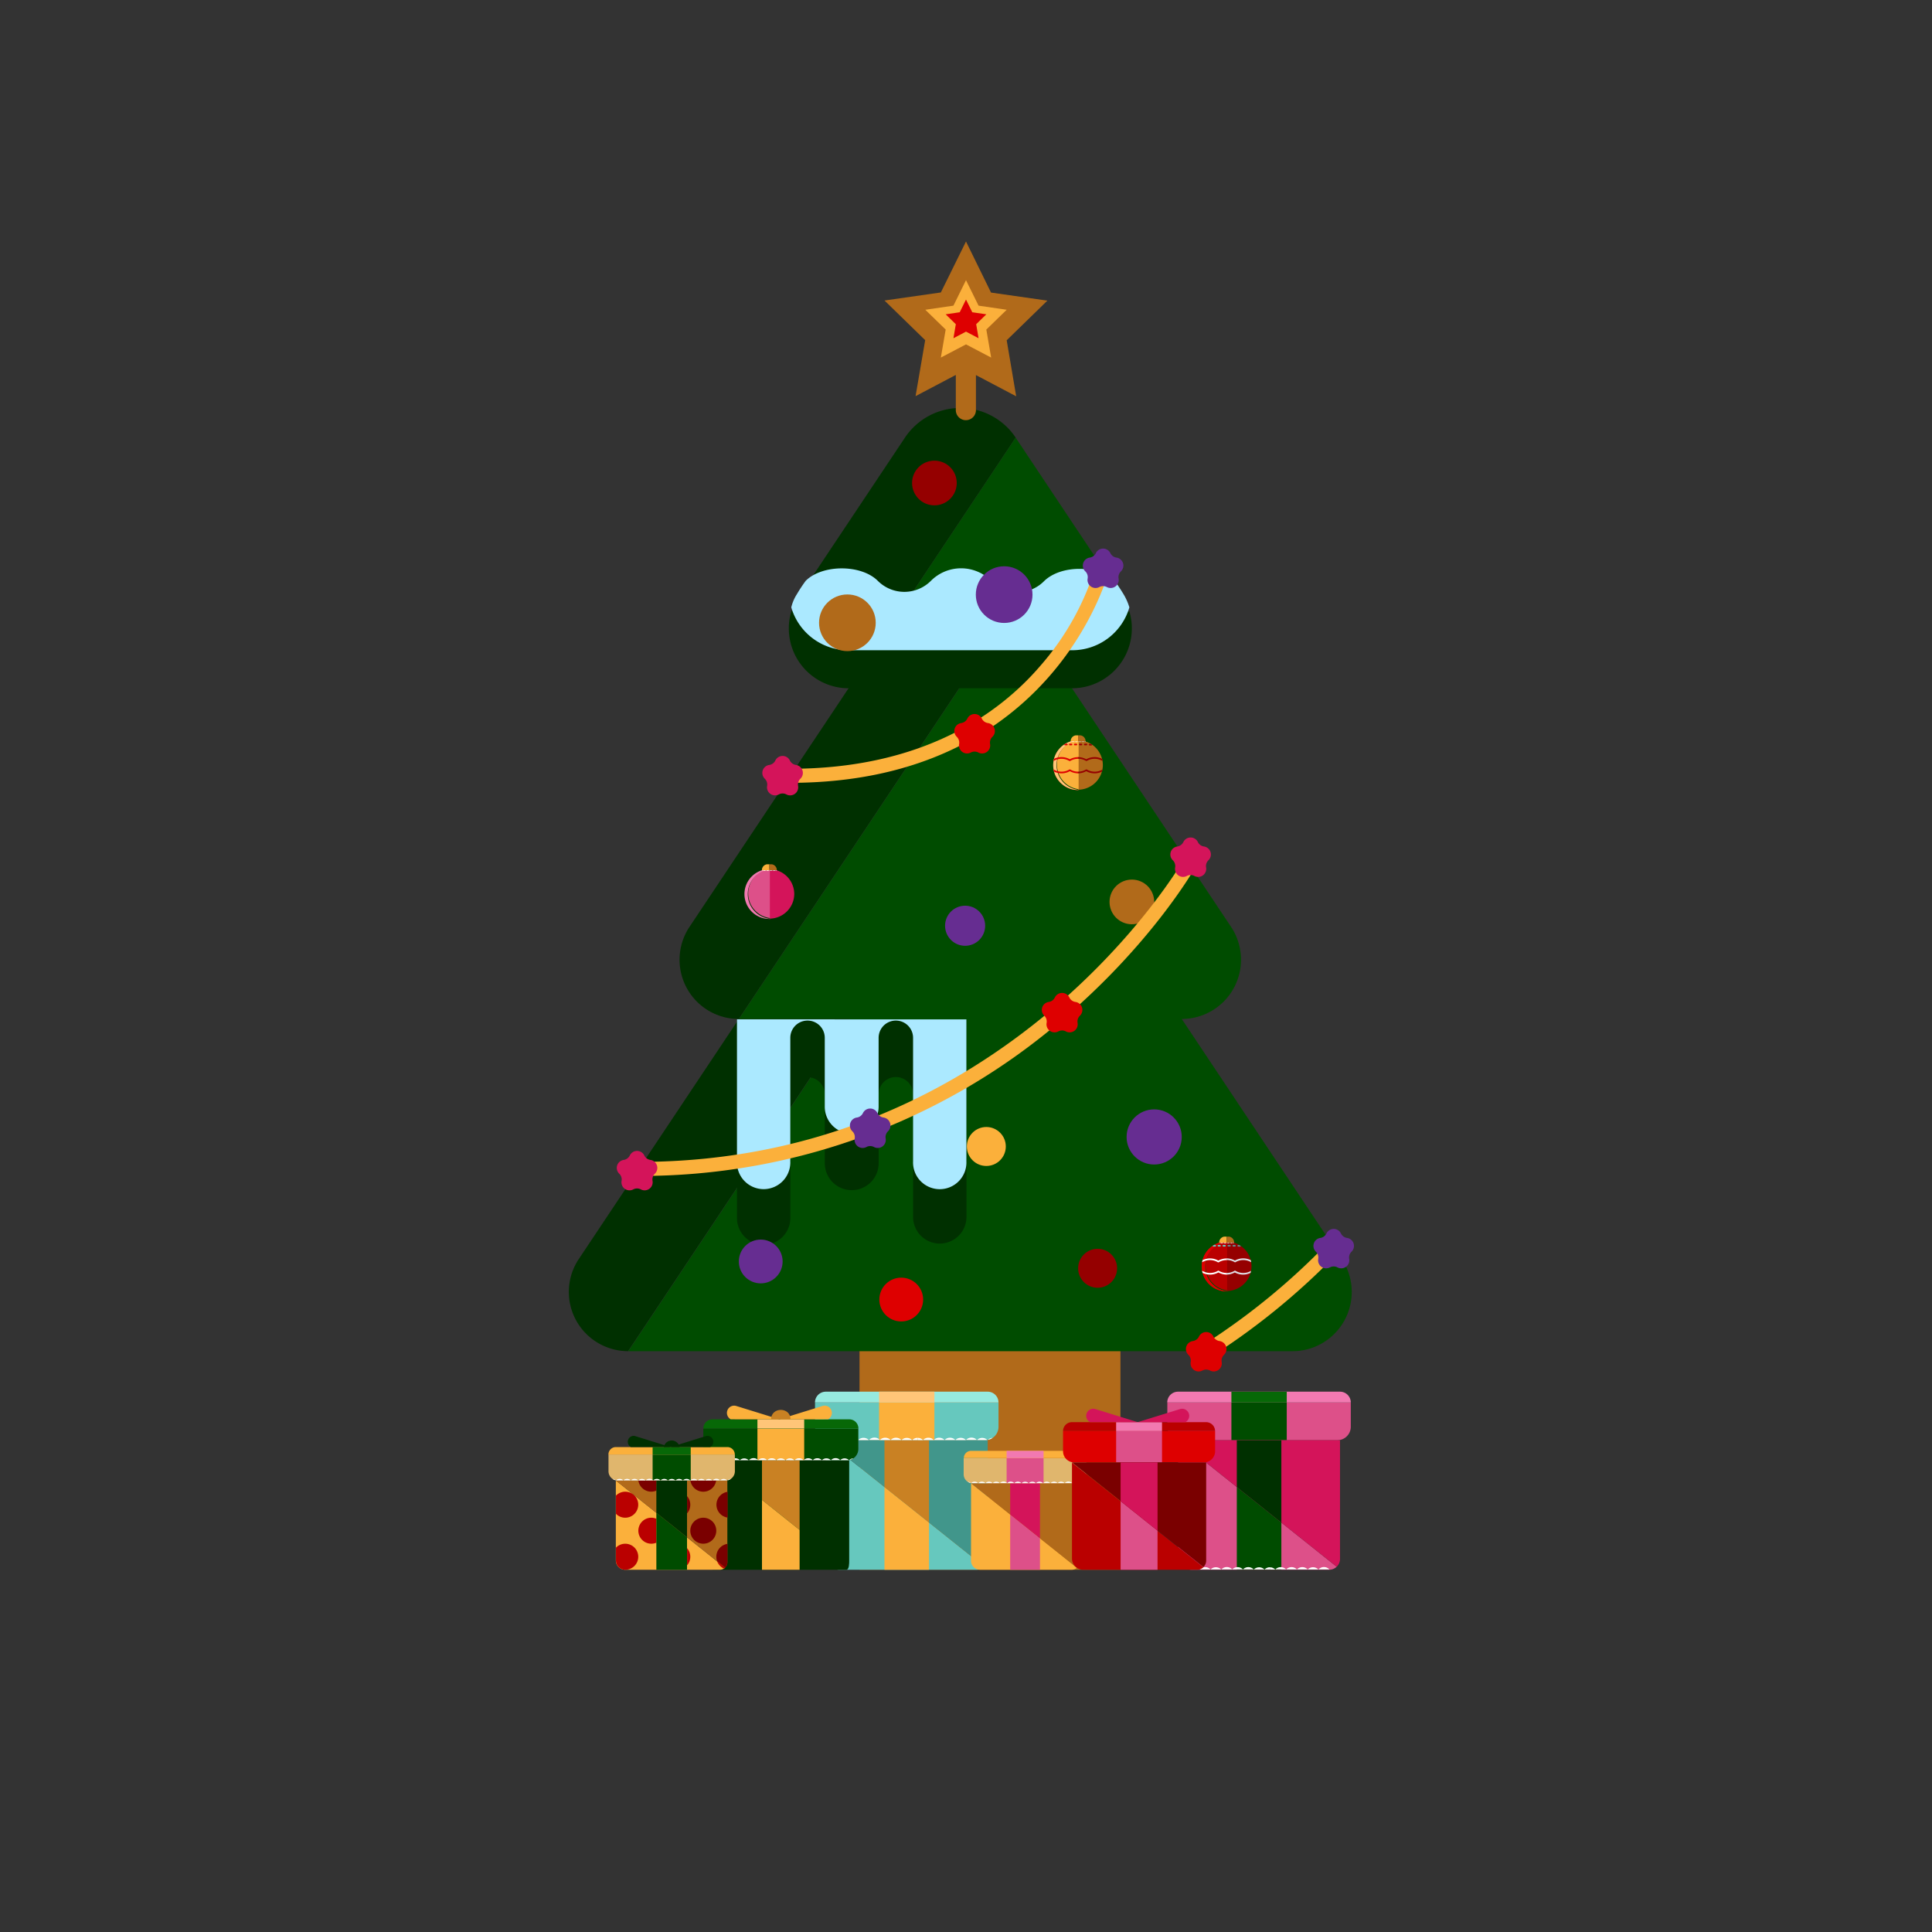 <?xml version="1.0" ?><svg id="icons" viewBox="0 0 480 480" xmlns="http://www.w3.org/2000/svg"><rect x="0" y="0" width="480" height="480" fill="#333333" stroke="none"/><defs><style>.cls-1{fill:#b16a1a;}.cls-2{fill:#003000;}.cls-3{fill:#004c00;}.cls-4{fill:#abe9ff;}.cls-5{fill:#662d91;}.cls-6{fill:#fbb03b;}.cls-7{fill:#950000;}.cls-8{fill:#de0000;}.cls-9{fill:#d4145a;}.cls-10{fill:#ba0000;}.cls-11{fill:#e0dfe6;}.cls-12{fill:#fff;}.cls-13{fill:#66c8be;}.cls-14{fill:#64898d;}.cls-15{fill:#dd5089;}.cls-16{fill:#f279b1;}.cls-17{fill:#ffc578;}.cls-18{fill:#96eae0;}.cls-19{fill:#41968b;}.cls-20{fill:#c98123;}.cls-21{fill:#e0b66d;}.cls-22{fill:#076807;}.cls-23{fill:#7a0000;}</style></defs><title/><rect class="cls-1" height="151.7" width="64.83" x="213.54" y="238.3"/><path class="cls-2" d="M211.07,170.63l-39.76,59.64a14.72,14.72,0,0,0,12.25,22.89h0l55-82.53Z"/><path class="cls-2" d="M183.56,253.16,143.8,312.8a14.72,14.72,0,0,0,12.25,22.89h0l55-82.53Z"/><path class="cls-2" d="M224.83,108.73l-26,39a14.72,14.72,0,0,0,12.25,22.89h0l41.26-61.9h0A16.53,16.53,0,0,0,224.83,108.73Z"/><path class="cls-3" d="M305.85,230.27l-39.76-59.64h0a14.72,14.72,0,0,0,12.25-22.89l-26-39-41.26,61.9h27.51l-55,82.53h27.51l-55,82.53H321.11a14.72,14.72,0,0,0,12.25-22.89L293.6,253.16h0A14.72,14.72,0,0,0,305.85,230.27Z"/><path class="cls-2" d="M196.64,151.75A14.87,14.87,0,0,0,210.84,171h55.5a14.87,14.87,0,0,0,14.25-19.1"/><path class="cls-4" d="M196.59,150.9a14.78,14.78,0,0,0,14.25,10.65h55.5a14.78,14.78,0,0,0,14.25-10.65,14.25,14.25,0,0,0-1.29-3c-.88-1.51-2.17-3.35-2.17-3.35-4.11-4.24-13.6-4.3-17.78-.12h0a9.16,9.16,0,0,1-12.95,0l-.12-.12a10.58,10.58,0,0,0-15,0h0a9.32,9.32,0,0,1-13.19,0h0c-4.13-4.13-13.79-4.13-17.92,0a38.08,38.08,0,0,0-2.16,3.27A10.66,10.66,0,0,0,196.59,150.9Z"/><path class="cls-2" d="M183.1,253.25v49.37a6.63,6.63,0,0,0,6.63,6.63h0a6.63,6.63,0,0,0,6.63-6.63V271.91a4.28,4.28,0,0,1,8.56,0V289a6.69,6.69,0,0,0,6.69,6.69h0a6.69,6.69,0,0,0,6.69-6.69V271.87a4.28,4.28,0,0,1,8.56,0v30.72a6.63,6.63,0,0,0,13.25,0V253.25Z"/><path class="cls-4" d="M183.1,253.25v35.3a6.63,6.63,0,1,0,13.25,0V257.84a4.28,4.28,0,0,1,8.56,0v17.12a6.69,6.69,0,0,0,6.69,6.69h0a6.69,6.69,0,0,0,6.69-6.69V257.84a4.28,4.28,0,0,1,8.56,0v30.72a6.63,6.63,0,1,0,13.25,0v-35.3Z"/><circle class="cls-5" cx="286.75" cy="282.47" r="6.85"/><circle class="cls-6" cx="245.05" cy="284.84" r="4.84"/><circle class="cls-5" cx="249.48" cy="147.73" r="7.04"/><circle class="cls-1" cx="281.21" cy="224.08" r="5.55"/><circle class="cls-5" cx="239.78" cy="230" r="4.98"/><circle class="cls-5" cx="189" cy="313.41" r="5.44"/><circle class="cls-7" cx="272.7" cy="315.1" r="4.84"/><circle class="cls-1" cx="210.53" cy="154.73" r="7.04"/><circle class="cls-7" cx="232.15" cy="120" r="5.55"/><circle class="cls-8" cx="223.91" cy="322.87" r="5.44"/><path class="cls-6" d="M196.33,194.49a1.74,1.74,0,0,1,0-3.49c33.1,0,52-13.82,62-25.42a67.07,67.07,0,0,0,14-25.28,1.74,1.74,0,1,1,3.39.81C275.6,141.65,262.3,194.49,196.33,194.49Z"/><path class="cls-6" d="M158.73,292.16a1.74,1.74,0,0,1,0-3.49c91.54,0,134.79-74.11,135.21-74.86a1.74,1.74,0,1,1,3,1.72c-.45.78-11.19,19.42-33.65,38.34A160.65,160.65,0,0,1,158.73,292.16Z"/><path class="cls-6" d="M300.2,337.15a1.74,1.74,0,0,1-.94-3.21,168.87,168.87,0,0,0,30.84-25.35,1.74,1.74,0,1,1,2.52,2.42,172.41,172.41,0,0,1-31.47,25.88A1.74,1.74,0,0,1,300.2,337.15Z"/><path class="cls-9" d="M196.24,188.95h0a2,2,0,0,0,1.51,1.1h0a2,2,0,0,1,1.11,3.42h0a2,2,0,0,0-.58,1.78h0a2,2,0,0,1-2.91,2.12h0a2,2,0,0,0-1.87,0h0a2,2,0,0,1-2.91-2.12h0a2,2,0,0,0-.58-1.78h0a2,2,0,0,1,1.11-3.42h0a2,2,0,0,0,1.51-1.1h0A2,2,0,0,1,196.24,188.95Z"/><path class="cls-5" d="M275.87,137.43h0a2,2,0,0,0,1.51,1.1h0a2,2,0,0,1,1.11,3.42h0a2,2,0,0,0-.58,1.78h0a2,2,0,0,1-2.91,2.12h0a2,2,0,0,0-1.87,0h0a2,2,0,0,1-2.91-2.12h0a2,2,0,0,0-.58-1.78h0a2,2,0,0,1,1.11-3.42h0a2,2,0,0,0,1.51-1.1h0A2,2,0,0,1,275.87,137.43Z"/><path class="cls-8" d="M243.94,178.54h0a2,2,0,0,0,1.51,1.1h0a2,2,0,0,1,1.11,3.42h0a2,2,0,0,0-.58,1.78h0a2,2,0,0,1-2.91,2.12h0a2,2,0,0,0-1.87,0h0a2,2,0,0,1-2.91-2.12h0a2,2,0,0,0-.58-1.78h0a2,2,0,0,1,1.11-3.42h0a2,2,0,0,0,1.51-1.1h0A2,2,0,0,1,243.94,178.54Z"/><path class="cls-5" d="M218,276.55h0a2,2,0,0,0,1.51,1.1h0a2,2,0,0,1,1.11,3.42h0a2,2,0,0,0-.58,1.78h0a2,2,0,0,1-2.91,2.12h0a2,2,0,0,0-1.87,0h0a2,2,0,0,1-2.91-2.12h0a2,2,0,0,0-.58-1.78h0a2,2,0,0,1,1.11-3.42h0a2,2,0,0,0,1.51-1.1h0A2,2,0,0,1,218,276.55Z"/><path class="cls-9" d="M160.08,287.08h0a2,2,0,0,0,1.51,1.1h0a2,2,0,0,1,1.11,3.42h0a2,2,0,0,0-.58,1.78h0a2,2,0,0,1-2.91,2.12h0a2,2,0,0,0-1.87,0h0a2,2,0,0,1-2.91-2.12h0a2,2,0,0,0-.58-1.78h0a2,2,0,0,1,1.11-3.42h0a2,2,0,0,0,1.51-1.1h0A2,2,0,0,1,160.08,287.08Z"/><path class="cls-9" d="M297.61,209.21h0a2,2,0,0,0,1.51,1.1h0a2,2,0,0,1,1.11,3.42h0a2,2,0,0,0-.58,1.78h0a2,2,0,0,1-2.91,2.12h0a2,2,0,0,0-1.87,0h0a2,2,0,0,1-2.91-2.12h0a2,2,0,0,0-.58-1.78h0a2,2,0,0,1,1.11-3.42h0a2,2,0,0,0,1.51-1.1h0A2,2,0,0,1,297.61,209.21Z"/><path class="cls-8" d="M301.48,332.08h0a2,2,0,0,0,1.51,1.1h0a2,2,0,0,1,1.11,3.42h0a2,2,0,0,0-.58,1.78h0a2,2,0,0,1-2.91,2.12h0a2,2,0,0,0-1.87,0h0a2,2,0,0,1-2.91-2.12h0a2,2,0,0,0-.58-1.78h0a2,2,0,0,1,1.11-3.42h0a2,2,0,0,0,1.51-1.1h0A2,2,0,0,1,301.48,332.08Z"/><path class="cls-8" d="M265.68,247.83h0a2,2,0,0,0,1.51,1.1h0a2,2,0,0,1,1.11,3.42h0a2,2,0,0,0-.58,1.78h0a2,2,0,0,1-2.91,2.12h0a2,2,0,0,0-1.87,0h0a2,2,0,0,1-2.91-2.12h0a2,2,0,0,0-.58-1.78h0a2,2,0,0,1,1.11-3.42h0a2,2,0,0,0,1.51-1.1h0A2,2,0,0,1,265.68,247.83Z"/><path class="cls-5" d="M333.16,306.46h0a2,2,0,0,0,1.51,1.1h0a2,2,0,0,1,1.11,3.42h0a2,2,0,0,0-.58,1.78h0a2,2,0,0,1-2.91,2.12h0a2,2,0,0,0-1.87,0h0a2,2,0,0,1-2.91-2.12h0a2,2,0,0,0-.58-1.78h0a2,2,0,0,1,1.11-3.42h0a2,2,0,0,0,1.51-1.1h0A2,2,0,0,1,333.16,306.46Z"/><path class="cls-1" d="M250.11,84.54l10.11-9.85-14-2L240,60l-6.25,12.66-14,2,10.11,9.85-2.39,13.91,10-5.27v8.74a2.48,2.48,0,0,0,5,0V93.19l10,5.27Z"/><polygon class="cls-6" points="240 69.61 243.12 75.94 250.11 76.96 245.05 81.88 246.25 88.84 240 85.56 233.75 88.84 234.95 81.88 229.89 76.96 236.88 75.94 240 69.61"/><polygon class="cls-8" points="240 74.42 241.56 77.58 245.05 78.09 242.53 80.55 243.12 84.03 240 82.39 236.88 84.03 237.47 80.55 234.95 78.09 238.44 77.58 240 74.42"/><path class="cls-8" d="M299.4,314.64a6.18,6.18,0,0,1,5.77-6.17h-.41a6.18,6.18,0,0,0,0,12.37h.41A6.18,6.18,0,0,1,299.4,314.64Z"/><path class="cls-7" d="M310.94,314.64a6.18,6.18,0,0,0-5.77-6.17l-.41,0v12.26l.41,0A6.18,6.18,0,0,0,310.94,314.64Z"/><path class="cls-10" d="M304.75,308.51h0l-.13,0h0l-.13,0h0l-.1,0h0l-.1,0h0l-.11,0h0l-.53.16h0l-.13,0h0l-.49.21h0a6.18,6.18,0,0,0,1.85,11.71V308.51Z"/><path class="cls-8" d="M299.4,314.64a6.18,6.18,0,0,1,5.36-6.13v-.06a6.18,6.18,0,0,0,0,12.37h.41A6.18,6.18,0,0,1,299.4,314.64Z"/><path class="cls-11" d="M306.41,308.72h0a.58.58,0,0,0,.21.13v-.13Z"/><path class="cls-12" d="M304.76,308.73a.57.57,0,0,1-.81,0h0a.57.57,0,0,1-.81,0h0a.57.57,0,0,1-.2.13v-.13h1.85Z"/><path class="cls-11" d="M304.76,308.73a.57.57,0,0,0,.81,0h0a.57.57,0,0,0,.81,0h0a.57.57,0,0,0,.2.13v-.13h-1.85Z"/><path class="cls-6" d="M302.9,308.72a1.47,1.47,0,0,1,1.24-1.48h.62v1.48Z"/><path class="cls-1" d="M304.76,308.72v-1.48h.62a1.47,1.47,0,0,1,1.24,1.48Z"/><path class="cls-13" d="M301.46,309.71h.41a.21.21,0,1,0,0-.41h-.23l-.38.24A.21.21,0,0,0,301.46,309.71Z"/><rect class="cls-13" height="0.41" rx="0.21" ry="0.21" width="0.82" x="302.49" y="309.3"/><rect class="cls-13" height="0.41" rx="0.21" ry="0.21" width="0.82" x="303.73" y="309.3"/><rect class="cls-14" height="0.41" rx="0.21" ry="0.21" width="0.82" x="304.96" y="309.3"/><rect class="cls-14" height="0.41" rx="0.21" ry="0.21" width="0.82" x="306.2" y="309.3"/><path class="cls-14" d="M307.44,309.51a.21.21,0,0,0,.21.21h.41a.21.21,0,0,0,.2-.17l-.38-.24h-.23A.21.21,0,0,0,307.44,309.51Z"/><path class="cls-12" d="M302.8,315.72a.21.21,0,0,0-.21,0h0a3.81,3.81,0,0,1-3.91,0h0q0,.27.12.53a4.21,4.21,0,0,0,3.91-.12,4.21,4.21,0,0,0,2.06.54v-.41A3.8,3.8,0,0,1,302.8,315.72Z"/><path class="cls-12" d="M302.69,313.19a4.2,4.2,0,0,0-3.92-.11q-.07.26-.11.53h0a3.79,3.79,0,0,1,3.91,0,.22.22,0,0,0,.22,0,3.79,3.79,0,0,1,2-.54v-.41A4.21,4.21,0,0,0,302.69,313.19Z"/><path class="cls-11" d="M310.84,315.72a3.79,3.79,0,0,1-3.91,0,.21.21,0,0,0-.21,0,3.8,3.8,0,0,1-2,.54v.41a4.21,4.21,0,0,0,2.06-.54,4.2,4.2,0,0,0,3.92.11q.07-.26.12-.53Z"/><path class="cls-11" d="M306.93,313.6a3.79,3.79,0,0,1,3.91,0h0q0-.27-.11-.53a4.2,4.2,0,0,0-3.92.11,4.2,4.2,0,0,0-2.06-.54v.41a3.79,3.79,0,0,1,2,.54A.22.22,0,0,0,306.93,313.6Z"/><path class="cls-9" d="M197.33,222.13a6.18,6.18,0,0,0-5.77-6.17l-.41,0v12.26l.41,0A6.18,6.18,0,0,0,197.33,222.13Z"/><path class="cls-15" d="M191.14,216h0l-.13,0h0l-.13,0h0l-.1,0h0l-.1,0h0l-.11,0h0l-.53.16h0l-.13,0h0l-.49.21h0a6.18,6.18,0,0,0,1.85,11.71V216Z"/><path class="cls-16" d="M185.78,222.13a6.18,6.18,0,0,1,5.36-6.13v-.06a6.18,6.18,0,0,0,0,12.37h.41A6.18,6.18,0,0,1,185.78,222.13Z"/><path class="cls-11" d="M192.79,216.21h0a.58.58,0,0,0,.21.13v-.13Z"/><path class="cls-12" d="M191.14,216.22a.57.57,0,0,1-.81,0h0a.57.57,0,0,1-.81,0h0a.57.57,0,0,1-.2.13v-.13h1.85Z"/><path class="cls-11" d="M191.14,216.22a.57.57,0,0,0,.81,0h0a.57.57,0,0,0,.81,0h0a.57.57,0,0,0,.2.13v-.13h-1.85Z"/><path class="cls-6" d="M189.29,216.21a1.47,1.47,0,0,1,1.24-1.48h.62v1.48Z"/><path class="cls-1" d="M191.14,216.21v-1.48h.62a1.47,1.47,0,0,1,1.24,1.48Z"/><path class="cls-8" d="M262.49,190.1a6.18,6.18,0,0,1,5.77-6.17h-.41a6.18,6.18,0,0,0,0,12.37h.41A6.18,6.18,0,0,1,262.49,190.1Z"/><path class="cls-1" d="M274,190.1a6.18,6.18,0,0,0-5.77-6.17l-.41,0v12.26l.41,0A6.18,6.18,0,0,0,274,190.1Z"/><path class="cls-6" d="M267.85,184h0l-.13,0h0l-.13,0h0l-.1,0h0l-.1,0h0l-.11,0h0l-.53.16h0l-.13,0h0l-.49.21h0a6.18,6.18,0,0,0,1.85,11.71V184Z"/><path class="cls-17" d="M262.49,190.1a6.18,6.18,0,0,1,5.36-6.13v-.06a6.18,6.18,0,0,0,0,12.37h.41A6.18,6.18,0,0,1,262.49,190.1Z"/><path class="cls-11" d="M269.5,184.18h0a.58.58,0,0,0,.21.13v-.13Z"/><path class="cls-12" d="M267.85,184.19a.57.57,0,0,1-.81,0h0a.57.57,0,0,1-.81,0h0a.57.57,0,0,1-.2.13v-.13h1.85Z"/><path class="cls-11" d="M267.85,184.19a.57.57,0,0,0,.81,0h0a.57.57,0,0,0,.81,0h0a.57.57,0,0,0,.2.13v-.13h-1.85Z"/><path class="cls-6" d="M266,184.18a1.47,1.47,0,0,1,1.24-1.48h.62v1.48Z"/><path class="cls-1" d="M267.85,184.18V182.7h.62a1.47,1.47,0,0,1,1.24,1.48Z"/><path class="cls-8" d="M264.56,185.17H265a.21.21,0,1,0,0-.41h-.23l-.38.24A.21.21,0,0,0,264.56,185.17Z"/><rect class="cls-8" height="0.41" rx="0.21" ry="0.21" width="0.82" x="265.59" y="184.76"/><rect class="cls-8" height="0.41" rx="0.21" ry="0.21" width="0.82" x="266.82" y="184.76"/><rect class="cls-7" height="0.41" rx="0.21" ry="0.21" width="0.82" x="268.06" y="184.76"/><rect class="cls-7" height="0.41" rx="0.21" ry="0.21" width="0.82" x="269.3" y="184.76"/><path class="cls-7" d="M270.53,185a.21.21,0,0,0,.21.21h.41a.21.21,0,0,0,.2-.17l-.38-.24h-.23A.21.21,0,0,0,270.53,185Z"/><path class="cls-8" d="M265.9,191.18a.21.21,0,0,0-.21,0h0a3.81,3.81,0,0,1-3.91,0h0q0,.27.12.53a4.21,4.21,0,0,0,3.91-.12,4.21,4.21,0,0,0,2.06.54v-.41A3.8,3.8,0,0,1,265.9,191.18Z"/><path class="cls-8" d="M265.79,188.64a4.2,4.2,0,0,0-3.92-.11q-.07.26-.11.53h0a3.79,3.79,0,0,1,3.91,0,.22.22,0,0,0,.22,0,3.79,3.79,0,0,1,2-.54v-.41A4.21,4.21,0,0,0,265.79,188.64Z"/><path class="cls-7" d="M273.93,191.18a3.79,3.79,0,0,1-3.91,0,.21.21,0,0,0-.21,0,3.8,3.8,0,0,1-2,.54v.41a4.21,4.21,0,0,0,2.06-.54,4.2,4.2,0,0,0,3.92.11q.07-.26.12-.53Z"/><path class="cls-7" d="M270,189.06a3.79,3.79,0,0,1,3.91,0h0q0-.27-.11-.53a4.2,4.2,0,0,0-3.92.11,4.2,4.2,0,0,0-2.06-.54v.41a3.79,3.79,0,0,1,2,.54A.22.22,0,0,0,270,189.06Z"/><path class="cls-13" d="M244.72,357.82H205.84a3.35,3.35,0,0,1-3.35-3.35v-6h45.59v6A3.35,3.35,0,0,1,244.72,357.82Z"/><rect class="cls-6" height="9.39" width="13.75" x="218.4" y="348.44"/><path class="cls-18" d="M205.17,345.76h40.22a2.68,2.68,0,0,1,2.68,2.68v0a0,0,0,0,1,0,0H202.48a0,0,0,0,1,0,0v0A2.68,2.68,0,0,1,205.17,345.76Z"/><path class="cls-13" d="M205.17,386.65a3.35,3.35,0,0,0,3.35,3.35h34.19a2.67,2.67,0,0,0,1.85-.75l-39.39-31.43Z"/><path class="cls-19" d="M205.17,357.82l39.39,31.43a2.67,2.67,0,0,0,.83-1.94v-29.5Z"/><rect class="cls-17" height="2.68" width="13.75" x="218.4" y="345.76"/><polygon class="cls-6" points="219.74 369.45 219.74 371.6 219.74 380.24 219.74 390 227.29 390 230.81 390 230.81 388.4 230.81 382.21 230.81 378.29 219.74 369.45"/><polygon class="cls-20" points="222.55 357.82 219.74 357.82 219.74 361.47 219.74 369.45 230.81 378.29 230.81 369.63 230.81 363.44 230.81 357.82 222.55 357.82"/><path class="cls-12" d="M215.91,357.75l0,0h2.7l0,0A1.87,1.87,0,0,0,215.91,357.75Z"/><path class="cls-12" d="M221.27,357.77l0,0h2.68l0,0A1.87,1.87,0,0,0,221.27,357.77Z"/><path class="cls-12" d="M218.59,357.77l0,0h2.68l0,0A1.87,1.87,0,0,0,218.59,357.77Z"/><path class="cls-12" d="M213.22,357.78h2.65A1.87,1.87,0,0,0,213.22,357.78Z"/><path class="cls-12" d="M210.55,357.77l0,0h2.68l0,0A1.87,1.87,0,0,0,210.55,357.77Z"/><path class="cls-12" d="M207.87,357.77l0,0h2.68l0,0A1.87,1.87,0,0,0,207.87,357.77Z"/><path class="cls-12" d="M205.2,357.76h0l0,0h2.68l0,0A1.87,1.87,0,0,0,205.2,357.76Z"/><path class="cls-12" d="M205.11,357.74a1.89,1.89,0,0,0-1.16-.5A3.33,3.33,0,0,0,205.11,357.74Z"/><path class="cls-12" d="M226.62,357.79l0,0a1.87,1.87,0,0,0-2.64,0l0,0h4v-.56a1.89,1.89,0,0,0-1.34.56Z"/><path class="cls-12" d="M237.35,357.78H240A1.87,1.87,0,0,0,237.35,357.78Z"/><path class="cls-12" d="M240,357.75l0,0h2.7l0,0A1.87,1.87,0,0,0,240,357.75Z"/><path class="cls-12" d="M245.44,357.74a3.33,3.33,0,0,0,1.18-.51A1.86,1.86,0,0,0,245.44,357.74Z"/><path class="cls-12" d="M242.73,357.77l0,0h2.68l0,0,0,0-.09,0A1.87,1.87,0,0,0,242.73,357.77Z"/><path class="cls-12" d="M229.32,357.77l0,0H232l0,0A1.87,1.87,0,0,0,229.32,357.77Z"/><path class="cls-12" d="M232,357.77l0,0h2.68l0,0A1.87,1.87,0,0,0,232,357.77Z"/><path class="cls-12" d="M234.68,357.77l0,0h2.68l0,0A1.87,1.87,0,0,0,234.68,357.77Z"/><path class="cls-12" d="M228,357.24v.56h1.34A1.89,1.89,0,0,0,228,357.24Z"/><path class="cls-21" d="M267.66,368.52h-26a2.24,2.24,0,0,1-2.24-2.24v-4H269.9v4A2.24,2.24,0,0,1,267.66,368.52Z"/><rect class="cls-15" height="6.27" width="9.18" x="250.09" y="362.25"/><path class="cls-6" d="M241.25,360.46h26.86a1.79,1.79,0,0,1,1.79,1.79v0a0,0,0,0,1,0,0H239.46a0,0,0,0,1,0,0v0A1.79,1.79,0,0,1,241.25,360.46Z"/><path class="cls-6" d="M241.25,387.76a2.24,2.24,0,0,0,2.24,2.24h22.83a1.78,1.78,0,0,0,1.24-.5l-26.3-21Z"/><path class="cls-1" d="M241.25,368.52l26.3,21a1.78,1.78,0,0,0,.55-1.29V368.52Z"/><rect class="cls-16" height="1.79" width="9.18" x="250.09" y="360.46"/><polygon class="cls-15" points="250.98 376.28 250.98 377.72 250.98 383.48 250.98 390 256.02 390 258.38 390 258.38 388.93 258.38 384.8 258.38 382.18 250.98 376.28"/><polygon class="cls-9" points="252.86 368.52 250.98 368.52 250.98 370.95 250.98 376.28 258.38 382.18 258.38 376.4 258.38 372.27 258.38 368.52 252.86 368.52"/><path class="cls-12" d="M248.43,368.47l0,0h1.8l0,0A1.25,1.25,0,0,0,248.43,368.47Z"/><path class="cls-12" d="M252,368.48h1.76A1.25,1.25,0,0,0,252,368.48Z"/><path class="cls-12" d="M250.22,368.48H252A1.25,1.25,0,0,0,250.22,368.48Z"/><path class="cls-12" d="M246.63,368.49h1.77A1.25,1.25,0,0,0,246.63,368.49Z"/><path class="cls-12" d="M244.85,368.48h1.76A1.25,1.25,0,0,0,244.85,368.48Z"/><path class="cls-12" d="M243.06,368.48h1.76A1.25,1.25,0,0,0,243.06,368.48Z"/><path class="cls-12" d="M241.27,368.47H243A1.25,1.25,0,0,0,241.27,368.47Z"/><path class="cls-12" d="M241.21,368.46a1.26,1.26,0,0,0-.77-.33A2.23,2.23,0,0,0,241.21,368.46Z"/><path class="cls-12" d="M255.57,368.5h0a1.25,1.25,0,0,0-1.76,0h2.67v-.37a1.26,1.26,0,0,0-.9.37Z"/><path class="cls-12" d="M262.74,368.49h1.77A1.25,1.25,0,0,0,262.74,368.49Z"/><path class="cls-12" d="M264.54,368.47l0,0h1.8l0,0A1.25,1.25,0,0,0,264.54,368.47Z"/><path class="cls-12" d="M268.14,368.46a2.23,2.23,0,0,0,.79-.34A1.24,1.24,0,0,0,268.14,368.46Z"/><path class="cls-12" d="M266.33,368.48h1.79l0,0h-.06A1.25,1.25,0,0,0,266.33,368.48Z"/><path class="cls-12" d="M257.38,368.48h1.76A1.25,1.25,0,0,0,257.38,368.48Z"/><path class="cls-12" d="M259.17,368.48h1.76A1.25,1.25,0,0,0,259.17,368.48Z"/><path class="cls-12" d="M261,368.48h1.76A1.25,1.25,0,0,0,261,368.48Z"/><path class="cls-12" d="M256.47,368.13v.37h.9A1.26,1.26,0,0,0,256.47,368.13Z"/><path class="cls-15" d="M332.25,357.82H293.37a3.35,3.35,0,0,1-3.35-3.35v-6H335.6v6A3.35,3.35,0,0,1,332.25,357.82Z"/><rect class="cls-3" height="9.39" width="13.75" x="305.94" y="348.44"/><path class="cls-16" d="M292.7,345.76h40.22a2.68,2.68,0,0,1,2.68,2.68v0a0,0,0,0,1,0,0H290a0,0,0,0,1,0,0v0a2.68,2.68,0,0,1,2.68-2.68Z"/><path class="cls-15" d="M292.7,386.65a3.35,3.35,0,0,0,3.35,3.35h34.19a2.67,2.67,0,0,0,1.85-.75L292.7,357.82Z"/><path class="cls-9" d="M292.7,357.82l39.39,31.43a2.67,2.67,0,0,0,.83-1.94v-29.5Z"/><rect class="cls-22" height="2.68" width="13.75" x="305.94" y="345.76"/><polygon class="cls-3" points="307.28 369.45 307.28 371.6 307.28 380.24 307.28 390 314.82 390 318.35 390 318.35 388.4 318.35 382.21 318.35 378.29 307.28 369.45"/><polygon class="cls-2" points="310.08 357.82 307.28 357.82 307.28 361.47 307.28 369.45 318.35 378.29 318.35 369.63 318.35 363.44 318.35 357.82 310.08 357.82"/><path class="cls-12" d="M303.45,389.91l0,0h2.7l0,0A1.87,1.87,0,0,0,303.45,389.91Z"/><path class="cls-12" d="M308.81,389.92l0,0h2.68l0,0A1.87,1.87,0,0,0,308.81,389.92Z"/><path class="cls-12" d="M306.13,389.92l0,0h2.68l0,0A1.87,1.87,0,0,0,306.13,389.92Z"/><path class="cls-12" d="M300.76,389.93h2.65A1.87,1.87,0,0,0,300.76,389.93Z"/><path class="cls-12" d="M298.08,389.92l0,0h2.68l0,0A1.87,1.87,0,0,0,298.08,389.92Z"/><path class="cls-12" d="M295.4,389.92l0,0h2.68l0,0A1.87,1.87,0,0,0,295.4,389.92Z"/><path class="cls-12" d="M314.15,389.94l0,0a1.87,1.87,0,0,0-2.64,0l0,0h4v-.56a1.89,1.89,0,0,0-1.34.56Z"/><path class="cls-12" d="M324.89,389.93h2.65A1.87,1.87,0,0,0,324.89,389.93Z"/><path class="cls-12" d="M327.58,389.91l0,0h2.7l0,0A1.87,1.87,0,0,0,327.58,389.91Z"/><path class="cls-12" d="M316.85,389.92l0,0h2.68l0,0A1.87,1.87,0,0,0,316.85,389.92Z"/><path class="cls-12" d="M319.54,389.92l0,0h2.68l0,0A1.87,1.87,0,0,0,319.54,389.92Z"/><path class="cls-12" d="M322.22,389.92l0,0h2.68l0,0A1.87,1.87,0,0,0,322.22,389.92Z"/><path class="cls-12" d="M315.49,389.39v.56h1.34A1.89,1.89,0,0,0,315.49,389.39Z"/><path class="cls-8" d="M299.11,363.33H266.89a2.78,2.78,0,0,1-2.78-2.78v-5h37.78v5A2.78,2.78,0,0,1,299.11,363.33Z"/><rect class="cls-15" height="7.78" width="11.4" x="277.3" y="355.56"/><path class="cls-10" d="M266.33,353.33h33.33a2.22,2.22,0,0,1,2.22,2.22v0a0,0,0,0,1,0,0H264.11a0,0,0,0,1,0,0v0A2.22,2.22,0,0,1,266.33,353.33Z"/><path class="cls-10" d="M266.33,387.22a2.78,2.78,0,0,0,2.78,2.78h28.33a2.21,2.21,0,0,0,1.54-.62l-32.65-26Z"/><path class="cls-23" d="M266.33,363.33l32.65,26a2.21,2.21,0,0,0,.69-1.6V363.33Z"/><rect class="cls-16" height="2.22" width="11.4" x="277.3" y="353.33"/><polygon class="cls-15" points="278.41 372.97 278.41 374.75 278.41 381.91 278.41 390 284.67 390 287.59 390 287.59 388.68 287.59 383.55 287.59 380.29 278.41 372.97"/><polygon class="cls-9" points="280.74 363.33 278.41 363.33 278.41 366.36 278.41 372.97 287.59 380.29 287.59 373.12 287.59 367.99 287.59 363.33 280.74 363.33"/><path class="cls-9" d="M282.66,353.33l-10.51-3.25a1.76,1.76,0,0,0-.52-.08h0a1.76,1.76,0,0,0-1.06,3.17l.21.16Z"/><path class="cls-9" d="M282.66,353.33l10.51-3.25a1.76,1.76,0,0,1,.52-.08h0a1.76,1.76,0,0,1,1.06,3.17l-.21.16Z"/><path class="cls-3" d="M210.41,362.82H177.57a2.83,2.83,0,0,1-2.83-2.83v-5.1h38.51V360A2.83,2.83,0,0,1,210.41,362.82Z"/><rect class="cls-6" height="7.93" width="11.62" x="188.18" y="354.89"/><path class="cls-22" d="M177,352.63h34a2.27,2.27,0,0,1,2.27,2.27v0a0,0,0,0,1,0,0H174.74a0,0,0,0,1,0,0v0A2.27,2.27,0,0,1,177,352.63Z"/><path class="cls-2" d="M177,362.82V390h33.28c.7,0,.7-1.62.7-2.27V362.82Z"/><rect class="cls-17" height="2.27" width="11.62" x="188.18" y="352.63"/><polygon class="cls-20" points="191.68 362.82 189.31 362.82 189.31 365.9 189.31 372.64 198.66 380.11 198.66 372.8 198.66 367.56 198.66 362.82 191.68 362.82"/><polygon class="cls-6" points="189.31 390 189.31 372.64 198.66 380.11 198.66 390 189.31 390"/><path class="cls-12" d="M186.08,362.76l0,0h2.28l0,0A1.58,1.58,0,0,0,186.08,362.76Z"/><path class="cls-12" d="M190.61,362.78l0,0h2.27l0,0A1.58,1.58,0,0,0,190.61,362.78Z"/><path class="cls-12" d="M188.34,362.78l0,0h2.27l0,0A1.58,1.58,0,0,0,188.34,362.78Z"/><path class="cls-12" d="M183.8,362.79H186A1.58,1.58,0,0,0,183.8,362.79Z"/><path class="cls-12" d="M181.55,362.78l0,0h2.27l0,0A1.58,1.58,0,0,0,181.55,362.78Z"/><path class="cls-12" d="M179.28,362.78l0,0h2.27l0,0A1.58,1.58,0,0,0,179.28,362.78Z"/><path class="cls-12" d="M177,362.77h0l0,0h2.27l0,0A1.58,1.58,0,0,0,177,362.77Z"/><path class="cls-12" d="M177,362.75a1.59,1.59,0,0,0-1-.42A2.82,2.82,0,0,0,177,362.75Z"/><path class="cls-12" d="M195.12,362.79l0,0a1.58,1.58,0,0,0-2.23,0l0,0h3.4v-.47a1.6,1.6,0,0,0-1.13.47Z"/><path class="cls-12" d="M204.19,362.79h2.24A1.58,1.58,0,0,0,204.19,362.79Z"/><path class="cls-12" d="M206.46,362.76l0,0h2.28l0,0A1.58,1.58,0,0,0,206.46,362.76Z"/><path class="cls-12" d="M211,362.75a2.82,2.82,0,0,0,1-.43A1.57,1.57,0,0,0,211,362.75Z"/><path class="cls-12" d="M208.73,362.78l0,0H211l0,0,0,0-.07,0A1.58,1.58,0,0,0,208.73,362.78Z"/><path class="cls-12" d="M197.4,362.78l0,0h2.27l0,0A1.58,1.58,0,0,0,197.4,362.78Z"/><path class="cls-12" d="M199.67,362.78l0,0h2.27l0,0A1.58,1.58,0,0,0,199.67,362.78Z"/><path class="cls-12" d="M201.93,362.78l0,0h2.27l0,0A1.58,1.58,0,0,0,201.93,362.78Z"/><path class="cls-12" d="M196.25,362.33v.47h1.13A1.6,1.6,0,0,0,196.25,362.33Z"/><path class="cls-6" d="M193.64,352.63l-10.72-3.32a1.8,1.8,0,0,0-.53-.08h0a1.8,1.8,0,0,0-1.08,3.23l.22.16Z"/><path class="cls-6" d="M193.64,352.63l10.72-3.32a1.8,1.8,0,0,1,.53-.08h0a1.8,1.8,0,0,1,1.08,3.23l-.22.16Z"/><path class="cls-20" d="M191.58,352.63h4.82C196.4,349.5,191.58,349.5,191.58,352.63Z"/><path class="cls-21" d="M180.27,367.83H153.49a2.31,2.31,0,0,1-2.31-2.31v-4.16h31.4v4.16A2.31,2.31,0,0,1,180.27,367.83Z"/><rect class="cls-3" height="6.46" width="9.47" x="162.14" y="361.37"/><path class="cls-6" d="M153,359.52h27.71a1.85,1.85,0,0,1,1.85,1.85v0a0,0,0,0,1,0,0h-31.4a0,0,0,0,1,0,0v0a1.85,1.85,0,0,1,1.85-1.85Z"/><path class="cls-6" d="M153,387.69a2.31,2.31,0,0,0,2.31,2.31h23.55a1.84,1.84,0,0,0,1.28-.51L153,367.83Z"/><path class="cls-1" d="M153,367.83l27.14,21.65a1.84,1.84,0,0,0,.57-1.33V367.83Z"/><rect class="cls-22" height="1.85" width="9.47" x="162.14" y="359.52"/><path class="cls-10" d="M171.5,386.77a3.22,3.22,0,0,0-.8-2.13v4.27A3.22,3.22,0,0,0,171.5,386.77Z"/><path class="cls-10" d="M161.8,377.07a3.23,3.23,0,1,0,1.27,6.21v-5.95A3.22,3.22,0,0,0,161.8,377.07Z"/><polygon class="cls-3" points="163.07 375.85 163.07 377.33 163.07 383.28 163.07 390 168.27 390 170.69 390 170.69 388.9 170.69 384.63 170.69 381.93 163.07 375.85"/><circle class="cls-23" cx="174.73" cy="380.3" r="3.23"/><path class="cls-23" d="M171.5,373.84a3.22,3.22,0,0,0-.8-2.13V376A3.22,3.22,0,0,0,171.5,373.84Z"/><path class="cls-23" d="M158.6,367.83a3.23,3.23,0,0,0,4.47,2.51v-2.51Z"/><polygon class="cls-2" points="165 367.83 163.07 367.83 163.07 370.35 163.07 375.85 170.69 381.93 170.69 375.97 170.69 371.7 170.69 367.83 165 367.83"/><path class="cls-23" d="M174.73,370.61a3.23,3.23,0,0,0,3.2-2.77h-6.4A3.23,3.23,0,0,0,174.73,370.61Z"/><path class="cls-10" d="M155.34,377.07a3.23,3.23,0,1,0-2.31-5.49v4.52A3.22,3.22,0,0,0,155.34,377.07Z"/><path class="cls-10" d="M158.57,386.77a3.23,3.23,0,0,0-5.54-2.26v3.18a2.31,2.31,0,0,0,2.31,2.31A3.23,3.23,0,0,0,158.57,386.77Z"/><path class="cls-23" d="M178,373.84a3.23,3.23,0,0,0,2.77,3.2v-6.4A3.23,3.23,0,0,0,178,373.84Z"/><path class="cls-23" d="M180.74,388.15v-4.58a3.23,3.23,0,0,0-2.57,4.32l2,1.59A1.84,1.84,0,0,0,180.74,388.15Z"/><path class="cls-10" d="M178.17,387.89a3.24,3.24,0,0,0,1.71,1.82,1.87,1.87,0,0,0,.29-.23Z"/><path class="cls-12" d="M160.43,367.79l0,0h1.86l0,0A1.29,1.29,0,0,0,160.43,367.79Z"/><path class="cls-12" d="M164.12,367.8h1.82A1.29,1.29,0,0,0,164.12,367.8Z"/><path class="cls-12" d="M162.28,367.8h1.82A1.29,1.29,0,0,0,162.28,367.8Z"/><path class="cls-12" d="M158.58,367.81h1.83A1.29,1.29,0,0,0,158.58,367.81Z"/><path class="cls-12" d="M156.74,367.8h1.82A1.29,1.29,0,0,0,156.74,367.8Z"/><path class="cls-12" d="M154.89,367.8h1.82A1.29,1.29,0,0,0,154.89,367.8Z"/><path class="cls-12" d="M153.05,367.79h1.81A1.29,1.29,0,0,0,153.05,367.79Z"/><path class="cls-12" d="M153,367.78a1.3,1.3,0,0,0-.8-.34A2.3,2.3,0,0,0,153,367.78Z"/><path class="cls-12" d="M167.81,367.81h0a1.29,1.29,0,0,0-1.82,0h2.76v-.38a1.3,1.3,0,0,0-.92.38Z"/><path class="cls-12" d="M175.2,367.81H177A1.29,1.29,0,0,0,175.2,367.81Z"/><path class="cls-12" d="M177.05,367.79l0,0h1.86l0,0A1.29,1.29,0,0,0,177.05,367.79Z"/><path class="cls-12" d="M180.77,367.78a2.3,2.3,0,0,0,.81-.35A1.28,1.28,0,0,0,180.77,367.78Z"/><path class="cls-12" d="M178.9,367.8h1.85l0,0h-.06A1.29,1.29,0,0,0,178.9,367.8Z"/><path class="cls-12" d="M169.67,367.8h1.82A1.29,1.29,0,0,0,169.67,367.8Z"/><path class="cls-12" d="M171.51,367.8h1.82A1.29,1.29,0,0,0,171.51,367.8Z"/><path class="cls-12" d="M173.36,367.8h1.82A1.29,1.29,0,0,0,173.36,367.8Z"/><path class="cls-12" d="M168.73,367.43v.38h.92A1.3,1.3,0,0,0,168.73,367.43Z"/><path class="cls-2" d="M166.6,359.52l-8.74-2.71a1.47,1.47,0,0,0-.43-.07h0a1.47,1.47,0,0,0-.88,2.64l.18.13Z"/><path class="cls-2" d="M166.6,359.52l8.74-2.71a1.47,1.47,0,0,1,.43-.07h0a1.47,1.47,0,0,1,.88,2.64l-.18.13Z"/><path class="cls-2" d="M164.92,359.52h3.93A2,2,0,0,0,164.92,359.52Z"/></svg>
